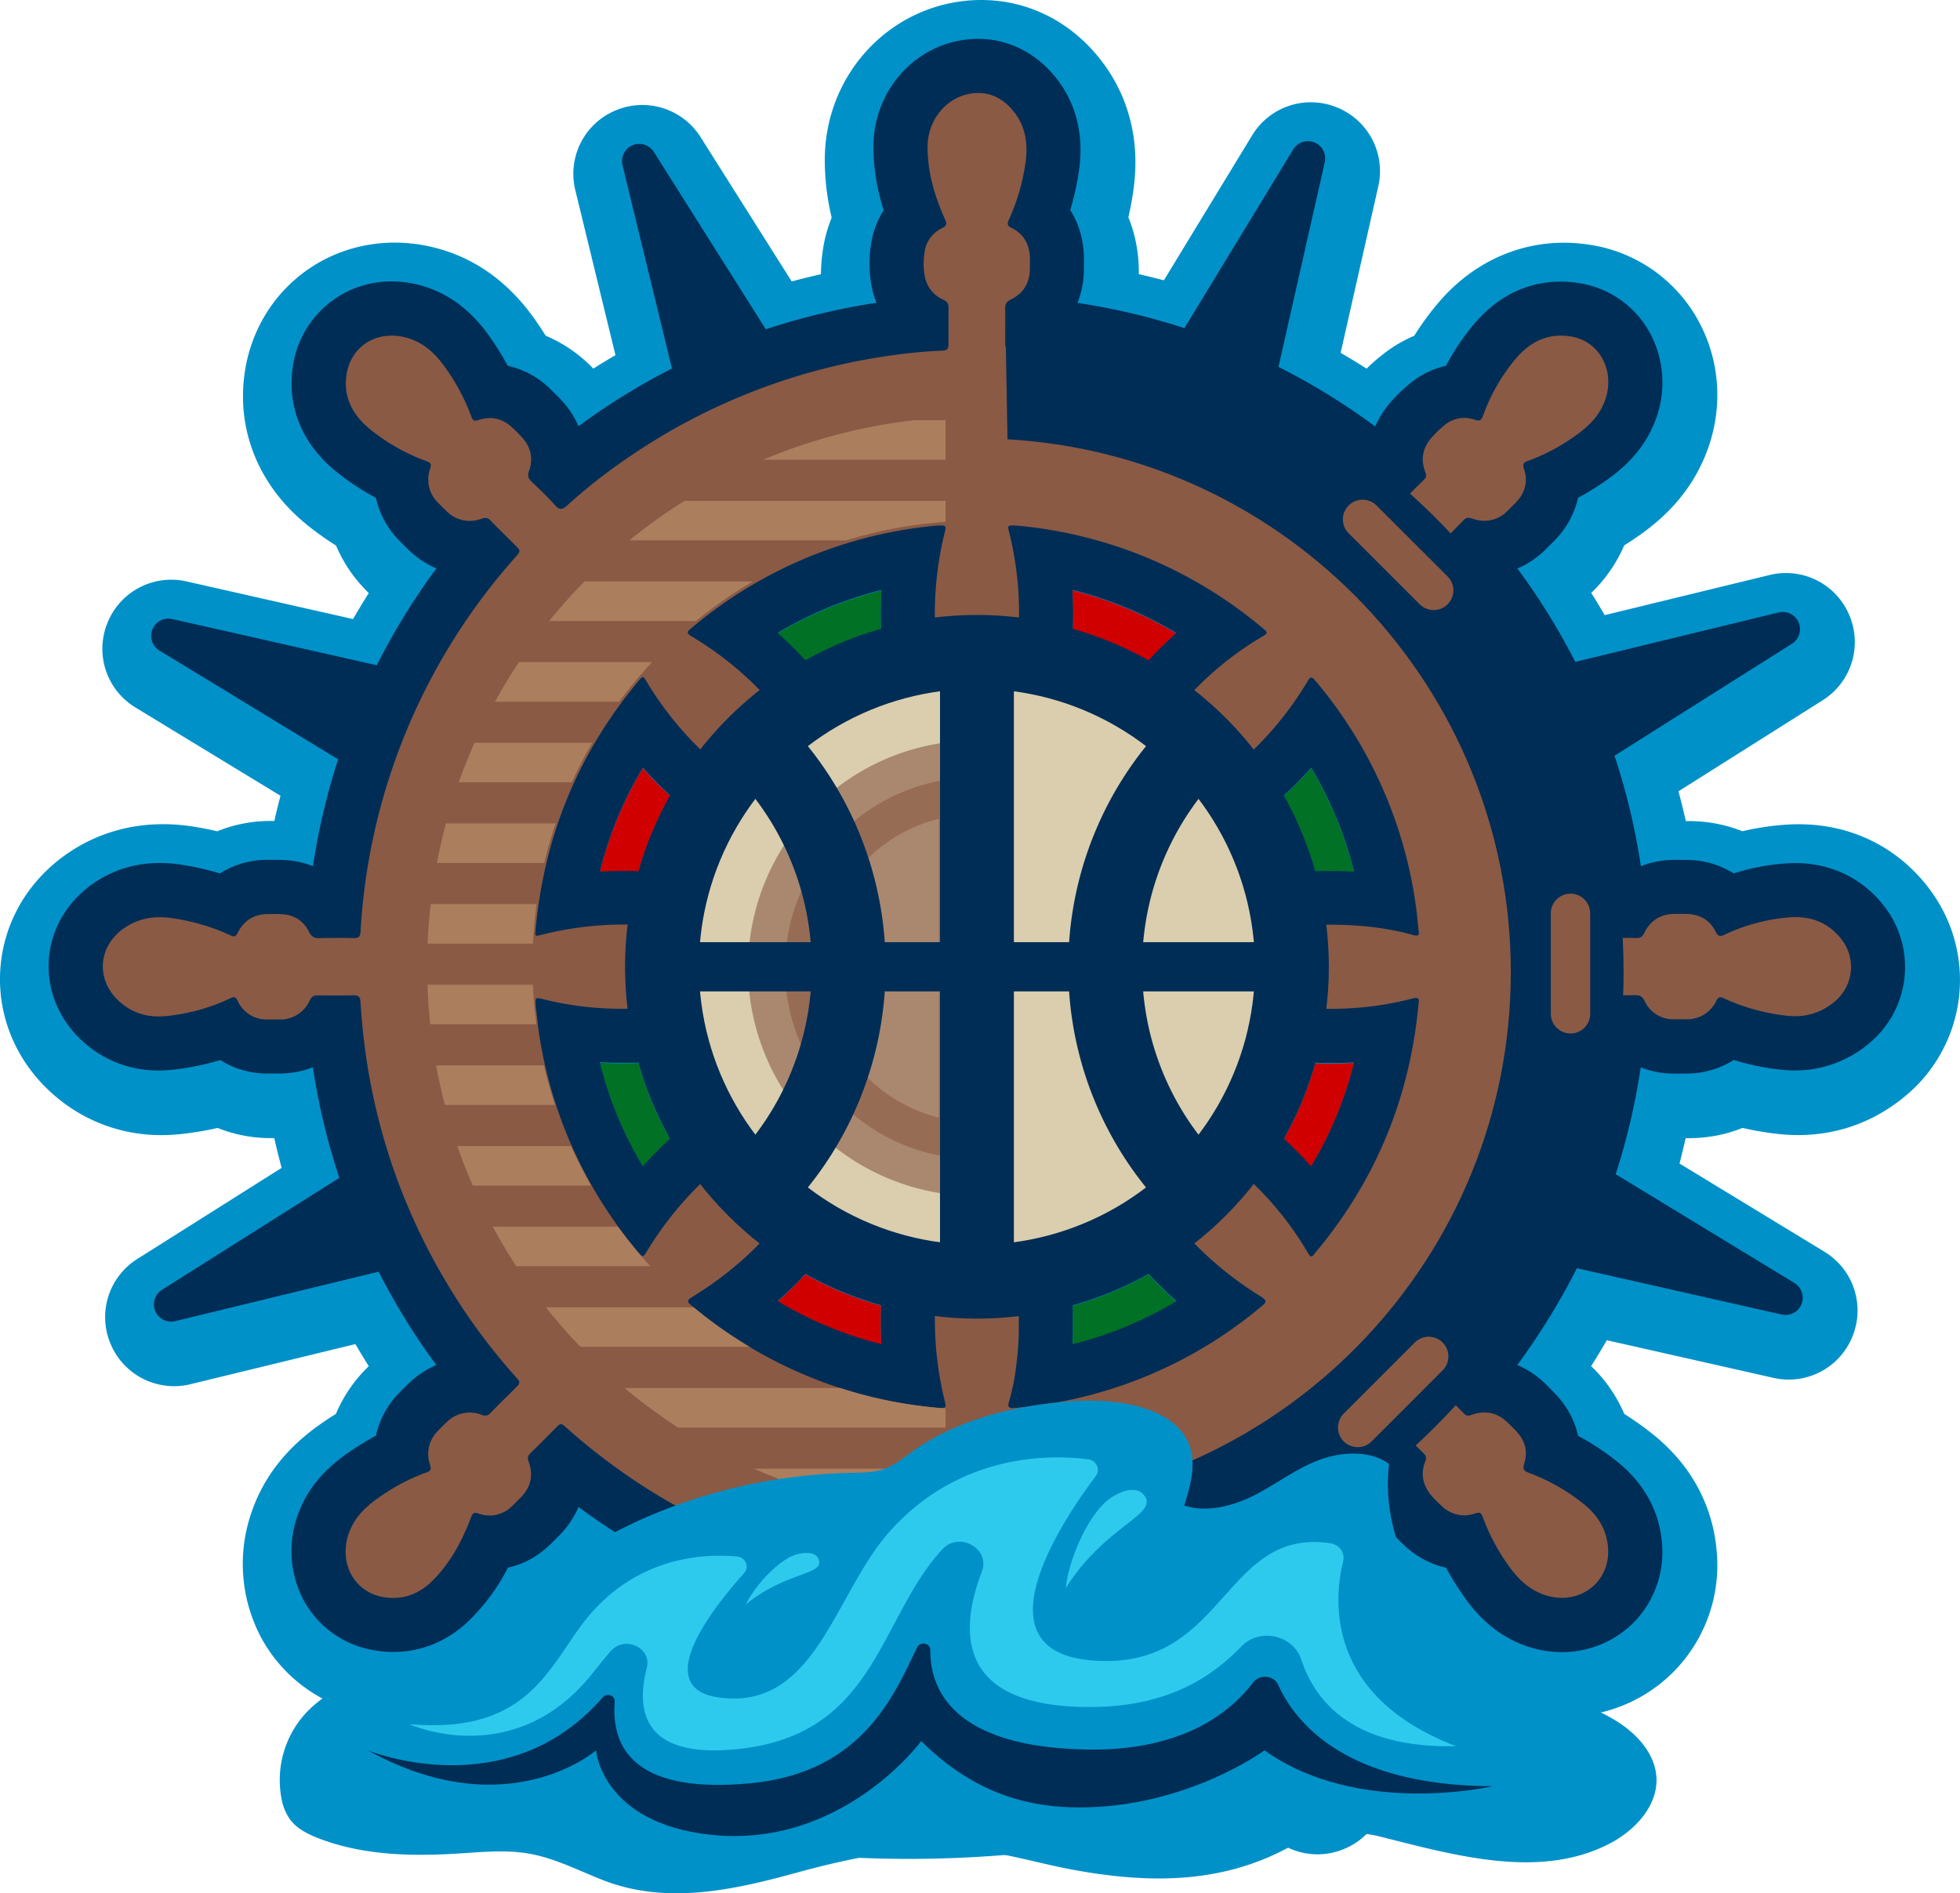 <svg xmlns="http://www.w3.org/2000/svg" id="Layer_1" width="520.3" height="502.69" data-name="Layer 1"><defs id="defs640"><clipPath id="clippath"><path id="path637" fill="none" stroke-width="0" d="M290.73 423.09c-61.19-4.29-109.67-55.44-109.67-117.7s48.48-113.41 109.67-117.7v-27.7c-76.72 4.32-137.61 67.89-137.61 145.69s60.89 141.38 137.61 145.69v-28.29z"/></clipPath><style id="style635">.cls-3,.cls-4{fill:none}.cls-10,.cls-11,.cls-12,.cls-7,.cls-8{stroke-width:0}.cls-15,.cls-4{stroke:#002d55}.cls-4{stroke-width:19.61px;stroke-miterlimit:10}.cls-15{stroke-width:9.15px}.cls-15,.cls-3{stroke-linecap:round;stroke-linejoin:round}.cls-10,.cls-15{fill:#002d55}.cls-3{stroke:#8a5a45;stroke-width:10.46px}.cls-7{fill:#2dcaee}.cls-8{fill:#ab7e5e}.cls-11{fill:#0091c9}.cls-12{fill:#007125}</style></defs><g id="g773" transform="translate(-39.72 -49.14)"><path id="path644" fill="#0091c9" stroke-width="0" d="M551.66 284.84c-8.96-11.65-22.36-17.7-37.54-16.76-3.93.25-7.92.84-11.89 1.76a37.7 37.7 0 0 0-12-2.63 57 57 0 0 0-3-.08c-.59-2.64-1.24-5.28-1.95-7.89l38.27-24.16a18.24 18.24 0 0 0 7.08-22.62 18.22 18.22 0 0 0-21.18-10.64l-43.74 10.64a193 193 0 0 0-3.58-5.88l1.03-1.05a38.2 38.2 0 0 0 7.71-11.58c.71-.45 1.43-.91 2.14-1.38 5.92-3.93 14.35-10.49 19.2-22 5.01-11.88 4.45-25.03-1.55-36.1a39.55 39.55 0 0 0-27.89-20.17 45 45 0 0 0-7.89-.71c-12.77 0-24.61 5.66-33.34 15.95a75 75 0 0 0-6.4 8.75 37 37 0 0 0-8.15 4.8 50 50 0 0 0-4.49 3.92 195 195 0 0 0-6.9-4.18l9.99-44.18a18.22 18.22 0 0 0-10.97-20.99 18.22 18.22 0 0 0-22.52 7.44l-23.42 38.47c-2.21-.58-4.43-1.13-6.64-1.63 0-.63-.01-1.22-.03-1.82a38.3 38.3 0 0 0-2.75-13.29c.55-2.39 1-4.82 1.34-7.25 2.44-17.4-4.1-29.27-10.01-36.16-7.9-9.21-18.69-14.28-30.39-14.28-1.4 0-2.82.07-4.21.22-21.25 2.22-37.29 20.35-37.32 42.16 0 5.14.59 10.19 1.82 15.41a37.6 37.6 0 0 0-2.39 9.02c-.28 2-.43 4.01-.46 6-2.6.59-5.19 1.23-7.75 1.92l-24.18-38.3a18.26 18.26 0 0 0-22.62-7.09 18.23 18.23 0 0 0-10.64 21.18l10.65 43.78a195 195 0 0 0-5.86 3.56l-.42-.41-.35-.34a38 38 0 0 0-11.89-7.98 97 97 0 0 0-2.94-4.42c-7.42-10.49-17-17.02-28.48-19.4a43 43 0 0 0-8.66-.89c-20.43 0-37.21 14.76-39.9 35.1-2 15.12 4.02 29.61 16.52 39.75a79 79 0 0 0 7.81 5.58 37.9 37.9 0 0 0 7.39 11.29l1.29 1.34a200 200 0 0 0-4.17 6.89l-44.21-10a18.27 18.27 0 0 0-20.98 10.99A18.23 18.23 0 0 0 75.7 237l38.48 23.42c-.58 2.22-1.13 4.46-1.63 6.69h-1.25c-4.86.04-9.53.96-13.9 2.74a94 94 0 0 0-6.07-1.19c-12.07-1.98-23.5.32-33.05 6.65-10.87 7.2-17.61 18.53-18.47 31.1-.86 12.54 4.23 24.66 13.98 33.25a43 43 0 0 0 28.84 10.86c1.54 0 3.1-.08 4.64-.23 3.43-.34 6.86-.9 10.21-1.67a37.8 37.8 0 0 0 14.19 2.7h.86c.59 2.64 1.25 5.28 1.95 7.9l-38.3 24.18a18.23 18.23 0 0 0-7.08 22.62 18.27 18.27 0 0 0 16.85 11.16c1.46 0 2.91-.17 4.33-.52l43.78-10.65c1.14 1.95 2.33 3.91 3.55 5.84l-1.16 1.2a37.6 37.6 0 0 0-7.55 11.48l-1.69 1.08c-6.62 4.32-15.95 11.58-20.57 24.63a41.67 41.67 0 0 0 2.71 34.25 39.8 39.8 0 0 0 26.45 19.45c3.03.65 6.11.98 9.14.98 11.14 0 21.38-4.21 29.63-12.18a64.6 64.6 0 0 0 10.12-12.58 37.6 37.6 0 0 0 10.96-7.18 61 61 0 0 0 1.57-1.53c2.27 1.44 4.57 2.83 6.9 4.18l-10 44.23a18.22 18.22 0 0 0 10.97 20.99c2.2.89 4.51 1.34 6.88 1.34 6.34 0 12.34-3.37 15.64-8.79l23.42-38.48c2.19.57 4.4 1.11 6.61 1.61 0 .6.02 1.22.05 1.85a38.9 38.9 0 0 0 2.82 13.22 91 91 0 0 0-1.46 7.98c-1.23 8.98-.03 4.39 3.57 12.14 6.86 14.77 20.26-2.21 35.84-1.62.52.02 1.03.03 1.55.03 14.45 0 27.18 18.72 34.94 5.77 5.26-8.78 7.17-5.75 5.67-16.8-.34-2.5-.8-5.01-1.37-7.48a37 37 0 0 0 1.44-4.37 45 45 0 0 0 1.44-10.72c2.57-.58 5.15-1.22 7.72-1.91l24.17 38.3a18.22 18.22 0 0 0 22.62 7.09 18.23 18.23 0 0 0 10.64-21.18l-10.64-43.75a176 176 0 0 0 5.86-3.57c.62.61 1.16 1.12 1.6 1.52a38 38 0 0 0 11.09 7.19 97 97 0 0 0 3.07 4.59c5.86 8.24 12.88 13.87 21.46 17.21a42.6 42.6 0 0 0 15.46 2.93c11.4 0 22.3-4.77 29.9-13.09a40.23 40.23 0 0 0 10.32-31.17c-1.11-12.2-7.01-22.87-17.06-30.86a82 82 0 0 0-7.44-5.28 38.2 38.2 0 0 0-8.8-12.69c1.43-2.26 2.82-4.56 4.16-6.88l44.21 9.99a18.22 18.22 0 0 0 21-10.99 18.23 18.23 0 0 0-7.45-22.5l-38.46-23.41a194 194 0 0 0 1.63-6.74h.86c4.99 0 9.77-.91 14.24-2.72 3.15.73 6.37 1.27 9.57 1.62 12.33 1.33 23.85-2.06 33.29-9.79a39.99 39.99 0 0 0 6.49-55.6z" class="cls-11"/><g id="g757"><g id="g674"><g id="g658"><g id="g650"><path id="polygon646" fill="#002d55" stroke="#002d55" stroke-linecap="round" stroke-linejoin="round" stroke-width="9.15" d="m271.57 190.38-62.15-98.46 27.44 112.84z" class="cls-15"/><path id="polygon648" fill="#002d55" stroke="#002d55" stroke-linecap="round" stroke-linejoin="round" stroke-width="9.15" d="m326.55 421.27 62.15 98.46-27.45-112.84z" class="cls-15"/></g><g id="g656"><path id="polygon652" fill="#002d55" stroke="#002d55" stroke-linecap="round" stroke-linejoin="round" stroke-width="9.15" d="m183.62 333.31-98.47 62.16 112.84-27.45z" class="cls-15"/><path id="polygon654" fill="#002d55" stroke="#002d55" stroke-linecap="round" stroke-linejoin="round" stroke-width="9.15" d="m414.5 278.34 98.47-62.15-112.85 27.44z" class="cls-15"/></g></g><g id="g672"><g id="g664"><path id="polygon660" fill="#002d55" stroke="#002d55" stroke-linecap="round" stroke-linejoin="round" stroke-width="9.15" d="M197.99 243.63 84.42 217.96l99.2 60.38z" class="cls-15"/><path id="polygon662" fill="#002d55" stroke="#002d55" stroke-linecap="round" stroke-linejoin="round" stroke-width="9.15" d="M400.13 368.02 513.7 393.7l-99.2-60.39z" class="cls-15"/></g><g id="g670"><path id="polygon666" fill="#002d55" stroke="#002d55" stroke-linecap="round" stroke-linejoin="round" stroke-width="9.15" d="m236.86 406.89-25.67 113.58 60.38-99.2z" class="cls-15"/><path id="polygon668" fill="#002d55" stroke="#002d55" stroke-linecap="round" stroke-linejoin="round" stroke-width="9.15" d="m361.25 204.76 25.68-113.57-60.39 99.19z" class="cls-15"/></g></g></g><g id="fAhqwU"><g id="g680"><path id="path676" fill="#8a5a45" stroke-width="0" d="M309.37 525.75c-6.19 0-8.22-5.82-10.58-12.57l-.38-1.09-.32.87c-2.23 6.09-4.15 11.35-10.09 11.36-3.1 0-5.8-1.81-7.2-4.83a23.94 23.94 0 0 1-1.81-13.55c.21-1.49.57-2.72 1.03-3.73a17.3 17.3 0 0 1-2.21-8.05 39 39 0 0 1 0-3.42c.26-5.4 2.54-9.8 6.51-12.67v-1.81A170.85 170.85 0 0 1 189 436.74l-1.3 1.29c.82 5.17-.89 10.17-4.92 14.08l-.79.79c-.47.47-.93.94-1.42 1.4a15.57 15.57 0 0 1-10.76 4.42c-2.87 6.42-6.28 11.44-10.56 15.58-4.27 4.12-9.49 6.3-15.1 6.3a23 23 0 0 1-4.77-.51 18.64 18.64 0 0 1-12.56-9.21 20.76 20.76 0 0 1-1.24-17.05c2.46-6.95 7.59-11.02 12.28-14.08a64.6 64.6 0 0 1 8.37-4.68c0-4.03 1.55-7.8 4.57-10.96a55 55 0 0 1 2.86-2.82 15.85 15.85 0 0 1 13.2-4.07l1.31-1.31a167.7 167.7 0 0 1-16.87-23.92 170.05 170.05 0 0 1-22.65-71.34h-1.84c-3.04 4.14-7.55 6.37-13 6.37h-2.91c-4.53 0-8.4-1.55-11.31-4.45a59.6 59.6 0 0 1-15.18 3.53c-.86.09-1.72.13-2.56.13a22.38 22.38 0 0 1-15.01-5.63c-4.82-4.25-7.35-10.13-6.94-16.12.42-6.02 3.75-11.52 9.15-15.1a23.37 23.37 0 0 1 13.14-3.87c1.59 0 3.27.14 4.97.42 4.52.74 8.62 1.8 12.42 3.21a15.42 15.42 0 0 1 11.1-4.47l2.02-.02c.66 0 1.33 0 1.99.04 5.03.23 9.31 2.5 12.09 6.33l1.87-.01a170.9 170.9 0 0 1 19.56-65.8 170 170 0 0 1 19.96-29.43l-1.33-1.33a15.91 15.91 0 0 1-13.61-4.44 64 64 0 0 1-2.48-2.48 15.7 15.7 0 0 1-4.52-10.92 58.6 58.6 0 0 1-12.72-7.84c-8.74-7.09-9.7-15.2-8.96-20.76 1.32-9.97 9.2-16.93 19.17-16.93 1.46 0 2.94.15 4.41.46 6.2 1.28 11.32 4.88 15.64 10.99a65 65 0 0 1 6.09 10.44c4.12.02 7.98 1.68 11.17 4.81l.38.37c.7.68 1.39 1.36 2.05 2.08 3.57 3.83 5.06 8.59 4.28 13.42l1.3 1.27a170.9 170.9 0 0 1 95.33-39.51v-1.77a15.6 15.6 0 0 1-6.24-10.25 25.8 25.8 0 0 1-.09-7.95c.5-3.63 2.01-6.74 4.37-9.11-2.45-6.45-3.6-12.31-3.6-18.17.01-11.08 8-20.27 18.57-21.38.68-.07 1.37-.11 2.04-.11 5.58 0 10.6 2.41 14.52 6.98 4.52 5.26 6.26 11.87 5.17 19.63a62.7 62.7 0 0 1-3.29 13.08 16 16 0 0 1 4.51 10.98c.04 1.29.02 2.54 0 3.49-.11 5.41-2.4 9.87-6.52 12.82v1.77a170.3 170.3 0 0 1 95.36 39.53l1.29-1.3c-.77-4.78.71-9.52 4.27-13.41a33.5 33.5 0 0 1 4.27-4 15.3 15.3 0 0 1 9.37-3.3 56.3 56.3 0 0 1 8.34-13.27c4.75-5.6 10.77-8.57 17.39-8.57 1.37 0 2.77.13 4.17.38a18.75 18.75 0 0 1 13.22 9.55 20.76 20.76 0 0 1 .67 18.01c-2.62 6.2-7.29 9.91-11.51 12.71a62 62 0 0 1-8.63 4.86c0 3.99-1.6 7.79-4.71 11.02-.64.66-1.29 1.31-1.95 1.96l-.28.27a15.78 15.78 0 0 1-13.74 4.59l-1.31 1.32a170 170 0 0 1 38.55 86.68c.35 2.6.72 5.51.99 8.57h1.84c3.04-4.14 7.54-6.38 12.98-6.38h2.04c.62 0 1.25 0 1.87.04 4.09.22 7.66 1.79 10.32 4.44a54.8 54.8 0 0 1 16.03-3.58c.58-.04 1.15-.05 1.71-.05 7.36 0 13.56 3.01 17.94 8.7a19.17 19.17 0 0 1-3.15 26.65 23.02 23.02 0 0 1-14.94 5.34c-.94 0-1.91-.05-2.88-.16a61 61 0 0 1-14.71-3.48c-2.94 2.92-6.82 4.47-11.33 4.47h-3.24a15.5 15.5 0 0 1-12.64-6.36l-1.9.01c-2.96 33.86-15.28 64.74-36.67 91.85-.92 1.17-1.87 2.31-2.82 3.42l1.29 1.3c.85-.13 1.7-.2 2.53-.2 4.36 0 8.39 1.8 11.67 5.2l.74.74c.44.44.89.88 1.31 1.33a15.84 15.84 0 0 1 4.46 10.8 59.7 59.7 0 0 1 12.52 7.69c5.55 4.41 8.66 9.92 9.24 16.38a19.57 19.57 0 0 1-4.93 15.17 19.55 19.55 0 0 1-14.45 6.27c-2.65 0-5.3-.51-7.88-1.51-4.65-1.81-8.57-5.02-11.99-9.83a64 64 0 0 1-6.18-10.57 15.82 15.82 0 0 1-10.81-4.43 42 42 0 0 1-2.93-2.95c-3.51-3.94-4.93-8.56-4.16-13.29l-1.28-1.27a169.6 169.6 0 0 1-32.98 21.82 168.6 168.6 0 0 1-62.4 17.65v.33c.01.41.02.89 0 1.44 2.84 1.71 4.94 4.72 5.9 8.5a24.15 24.15 0 0 1 0 12.06 15.3 15.3 0 0 1-1.42 3.55c.38.92.68 2.01.86 3.31.85 6.31-.09 11.65-2.89 16.32a8 8 0 0 1-6.83 4.02zm-75.29-130.67a111 111 0 0 0 21.35 12.18c8.46 3.65 17.34 6.2 26.48 7.61a98.7 98.7 0 0 1 .82-35.07c-.5-.8-.94-1.66-1.3-2.6a71.9 71.9 0 0 1-20.35-8.44c-.9.38-1.82.69-2.75.92a98.9 98.9 0 0 1-24.24 25.39zm83.27 4.83c.1 4.01-.16 8.34-.75 12.88-.09.67-.18 1.37-.29 2.08l1-.16a109.5 109.5 0 0 0 46.77-19.64 99.9 99.9 0 0 1-24.24-25.36q-1.41-.36-2.76-.93a72.4 72.4 0 0 1-20.36 8.44c-.36.9-.78 1.74-1.26 2.55a89.3 89.3 0 0 1 1.89 20.15zm45.6-53.33a98.1 98.1 0 0 1 25.38 24.23 108.1 108.1 0 0 0 19.81-47.83 94 94 0 0 1-15.09 1.22c-6.54 0-13.25-.68-19.96-2.03-.83.51-1.71.95-2.63 1.32a71.1 71.1 0 0 1-8.44 20.33q.555 1.32.93 2.76m-172.94-23.57a110.1 110.1 0 0 0 19.82 47.8 99.2 99.2 0 0 1 25.38-24.23c.23-.95.54-1.87.92-2.77a71.8 71.8 0 0 1-8.46-20.39c-.89-.36-1.73-.77-2.54-1.23a99 99 0 0 1-16.19 1.88 95 95 0 0 1-18.92-1.07zm15.23-35.58c6.56 0 13.23.69 19.85 2.04q1.245-.75 2.58-1.29a72.9 72.9 0 0 1 8.45-20.37c-.39-.9-.69-1.82-.92-2.75a100 100 0 0 1-25.38-24.24 108.05 108.05 0 0 0-19.8 47.83 96 96 0 0 1 15.21-1.22zm165.24.74c.89.36 1.74.78 2.55 1.27a90 90 0 0 1 19.03-2h.59c5.55 0 10.68.37 15.49 1.13a110.4 110.4 0 0 0-19.81-47.77 98.7 98.7 0 0 1-25.38 24.25c-.25.94-.56 1.86-.94 2.75a72.6 72.6 0 0 1 8.46 20.35zm-112.16-46.23c.94.24 1.86.55 2.76.94a72.6 72.6 0 0 1 20.36-8.45c.36-.9.79-1.77 1.29-2.6a97.6 97.6 0 0 1-.82-35.06 110.6 110.6 0 0 0-37.49 13.1c-3.51 2-6.98 4.24-10.35 6.71a98.6 98.6 0 0 1 24.25 25.37zm58.4-7.51a71.4 71.4 0 0 1 20.34 8.44q1.365-.585 2.79-.93a99 99 0 0 1 24.25-25.37 111.8 111.8 0 0 0-21.83-12.38 109.5 109.5 0 0 0-26.03-7.43 99.5 99.5 0 0 1-.8 35.08c.49.83.92 1.69 1.28 2.59"/><path id="path678" fill="#002d55" stroke-width="0" d="M299.39 73.83c3.61 0 6.64 1.65 9.06 4.47 3.48 4.05 4.22 8.84 3.51 13.95a54.5 54.5 0 0 1-4.4 15.16c-.49 1.07-.58 1.61.7 2.25 3.18 1.57 4.74 4.31 4.85 7.85.03 1.04.02 2.09 0 3.14-.07 3.7-1.78 6.43-5.09 8.04-1.13.55-1.5 1.2-1.47 2.4.07 2.86.02 5.72.02 8.58 0 2.38.08 2.47 2.48 2.6 7.21.37 14.35 1.28 21.43 2.68a162.5 162.5 0 0 1 76.19 37.31c1.4 1.22 2.1 1.84 2.77 1.84s1.33-.65 2.65-1.97c1.83-1.83 3.64-3.68 5.5-5.48.66-.64.9-1.18.51-2.15-1.41-3.53-.62-6.7 1.9-9.45a27 27 0 0 1 3.36-3.16 8.11 8.11 0 0 1 7.8-1.32c.4.14.72.21.99.21.61 0 .93-.38 1.26-1.27a49.6 49.6 0 0 1 8.76-15.23c3.23-3.8 7.19-6.03 11.9-6.03.93 0 1.9.09 2.89.27 7.86 1.42 11.83 9.88 8.53 17.69-1.8 4.27-5.16 7.06-8.86 9.51a51 51 0 0 1-11.28 5.78c-1.2.42-1.49.91-1.07 2.16 1.15 3.4.26 6.39-2.2 8.94q-1.035 1.065-2.1 2.1a8.6 8.6 0 0 1-6.17 2.72c-1.09 0-2.22-.21-3.39-.62a2.7 2.7 0 0 0-.9-.18c-.46 0-.84.19-1.27.63-2.34 2.41-4.7 4.8-7.13 7.11-.86.83-.72 1.32 0 2.13a164 164 0 0 1 20.26 28.04 161.9 161.9 0 0 1 20.02 58.85c.6 4.42 1.11 8.84 1.26 13.29.04 1.13.5 1.52 1.57 1.52h.05a380 380 0 0 1 9.91 0h.04c.91 0 1.45-.32 1.88-1.19 1.67-3.44 4.42-5.21 8.24-5.21h2.04c.49 0 .98 0 1.47.03 3.29.18 5.82 1.7 7.27 4.65.41.83.76 1.17 1.27 1.17.32 0 .7-.13 1.19-.36a49.2 49.2 0 0 1 17.46-4.6c.43-.03.85-.04 1.27-.04 4.87 0 9.11 1.83 12.24 5.89a11.91 11.91 0 0 1-2.01 16.7 15.95 15.95 0 0 1-10.39 3.72q-1.035 0-2.1-.12a54.1 54.1 0 0 1-16.78-4.65 2.2 2.2 0 0 0-.87-.25c-.42 0-.73.26-1.05.89a8.56 8.56 0 0 1-8.11 4.95h-3.15a8.3 8.3 0 0 1-7.81-4.88c-.57-1.15-1.25-1.53-2.42-1.53h-.13c-1.55.04-3.09.05-4.64.05s-3.18-.02-4.77-.04h-.07c-1.16 0-1.53.49-1.6 1.64-2.04 34.73-13.99 65.7-35.52 92.98-1.97 2.5-4.09 4.9-6.2 7.29-.59.67-.68 1.1 0 1.77 2.48 2.42 4.93 4.88 7.36 7.35.38.39.74.6 1.18.6.21 0 .44-.05.7-.14 1.25-.46 2.46-.69 3.61-.69 2.39 0 4.55.99 6.49 3 .65.67 1.34 1.31 1.97 1.99 2.28 2.45 3.14 5.34 2.1 8.53-.53 1.63.02 2.06 1.37 2.56a51.6 51.6 0 0 1 14.29 8.12c3.68 2.93 6.13 6.64 6.56 11.41.72 7.87-5.06 13.6-12.22 13.6-1.7 0-3.48-.32-5.27-1.02-3.75-1.46-6.46-4.1-8.73-7.29a53.3 53.3 0 0 1-7.04-13.21c-.27-.75-.55-1.08-1.08-1.08-.23 0-.49.06-.83.17a9.6 9.6 0 0 1-3.04.53 8.63 8.63 0 0 1-5.97-2.52 35 35 0 0 1-2.45-2.45c-2.43-2.73-3.23-5.84-1.89-9.32.35-.91.31-1.48-.4-2.17-2.41-2.33-4.79-4.7-7.12-7.12-.4-.41-.73-.61-1.07-.61s-.68.2-1.1.58a162 162 0 0 1-35.45 24.26 160.5 160.5 0 0 1-52.76 16.17c-3.98.5-7.98.84-11.98 1.16-1.31.1-1.69.65-1.63 1.87.08 1.59.02 3.19.02 4.79 0 .61.04 1.21 0 1.82-.2 2.53-.17 4.75 2.88 5.91 1.74.66 2.77 2.53 3.24 4.39.71 2.81.74 5.69 0 8.49a8.02 8.02 0 0 1-4.59 5.33c-1 .47-1.08.95-.64 1.91.59 1.29 1.14 1.7 1.63 1.7.86 0 1.56-1.27 2.09-1.27.32 0 .59.47.79 1.97.55 4.06.25 8.02-1.93 11.66-.21.36-.44.52-.67.52-2.53 0-6.04-19.79-10.68-19.96h-.07c-4.93 0-8.36 18.54-10.62 18.54-.24 0-.47-.21-.68-.67a16.8 16.8 0 0 1-1.21-9.53c.22-1.62.51-2.11.85-2.11.51 0 1.16 1.05 1.98 1.05.52 0 1.11-.43 1.76-1.82.49-1.05.29-1.51-.73-2.01-3.32-1.67-4.84-4.5-4.98-8.14-.04-.93-.04-1.87 0-2.81.18-3.71 1.76-6.56 5.21-8.15 1.01-.47 1.37-1.08 1.35-2.15-.05-3.08-.08-6.16 0-9.24.04-1.37-.35-1.97-1.8-2.07-6.15-.4-12.27-1.04-18.35-2.09a163 163 0 0 1-81.8-39.62c-.36-.31-.66-.47-.95-.47-.32 0-.63.18-.98.55-2.34 2.4-4.72 4.77-7.12 7.12-.68.66-.84 1.27-.5 2.19 1.38 3.74.57 7.02-2.29 9.79-.71.69-1.39 1.42-2.11 2.09a8.44 8.44 0 0 1-8.86 1.97 2.9 2.9 0 0 0-.88-.18c-.55 0-.82.35-1.12 1.14-2.41 6.39-5.59 12.35-10.55 17.15-2.91 2.81-6.33 4.29-10.11 4.29-1.06 0-2.16-.12-3.27-.36-7.41-1.58-11.2-9.26-8.52-16.84 1.7-4.81 5.37-7.81 9.43-10.46a50.7 50.7 0 0 1 11.16-5.66c1.16-.4 1.32-.87.96-2.04a8.59 8.59 0 0 1 2.09-9c.8-.84 1.61-1.66 2.46-2.44a8.64 8.64 0 0 1 9.2-1.8c.34.12.64.19.91.19.52 0 .94-.23 1.4-.71 2.1-2.18 4.27-4.29 6.41-6.43 1.62-1.62 1.63-1.63.09-3.36a159.6 159.6 0 0 1-18.97-26.14 162 162 0 0 1-20.88-60.95c-.54-4.09-.93-8.2-1.18-12.31-.08-1.27-.54-1.69-1.72-1.69h-.09a413 413 0 0 1-9.57.01h-.05c-.97 0-1.54.34-1.99 1.27a8.56 8.56 0 0 1-8.22 5.13h-2.94a8.41 8.41 0 0 1-8.05-5c-.31-.63-.59-.91-.99-.91-.23 0-.51.09-.86.26a51.7 51.7 0 0 1-17.26 4.76c-.62.06-1.24.09-1.85.09-3.8 0-7.29-1.22-10.26-3.84-6.6-5.82-5.93-14.96 1.43-19.83a16.2 16.2 0 0 1 9.18-2.67c1.25 0 2.52.12 3.81.33a55.5 55.5 0 0 1 14.97 4.49c.35.16.62.25.85.25.42 0 .69-.29 1.01-.92 1.62-3.21 4.25-4.96 7.92-4.99l1.96-.02a31 31 0 0 1 1.67.03c3.36.15 5.92 1.71 7.4 4.71.62 1.26 1.38 1.67 2.65 1.67h.17a163 163 0 0 1 9.07-.01h.09c1.2 0 1.62-.47 1.69-1.71a163.34 163.34 0 0 1 40.96-99.26c1.62-1.82 1.63-1.8-.04-3.48-2.14-2.14-4.31-4.25-6.41-6.43-.46-.47-.87-.68-1.36-.68-.28 0-.59.07-.95.19q-1.71.6-3.3.6a8.76 8.76 0 0 1-6.14-2.65 58 58 0 0 1-2.22-2.22 8.56 8.56 0 0 1-2.06-9.01c.4-1.23.09-1.6-1-2a51.8 51.8 0 0 1-14.88-8.4c-4.5-3.65-7.15-8.3-6.37-14.24.86-6.52 5.87-10.68 12.04-10.68.96 0 1.95.1 2.95.31 4.96 1.03 8.41 4.12 11.22 8.1a53.7 53.7 0 0 1 6.96 13.07c.27.76.54 1.1 1.08 1.1.22 0 .48-.06.8-.16a9.7 9.7 0 0 1 3.05-.53c2.28 0 4.35.94 6.19 2.75.75.73 1.5 1.46 2.21 2.22 2.48 2.65 3.21 5.75 1.97 9.15-.44 1.22-.17 1.91.68 2.73 2.14 2.06 4.31 4.1 6.28 6.32.58.65 1.07.93 1.55.93.53 0 1.04-.34 1.66-.91 5.66-5.17 11.74-9.8 18.12-14.03a163.1 163.1 0 0 1 68.75-25.91c3.98-.55 7.97-.93 11.99-1.11 2.21-.1 2.35-.24 2.35-2.39 0-2.97-.03-5.94.02-8.91.02-1.12-.3-1.77-1.41-2.27a8.37 8.37 0 0 1-4.96-6.56 18.5 18.5 0 0 1-.05-5.75 8.3 8.3 0 0 1 4.75-6.71c1.23-.59 1.23-1.16.73-2.28-2.73-6.13-4.65-12.5-4.64-19.27 0-7.35 5.28-13.52 12.13-14.24.44-.05.87-.07 1.29-.07m37.48 177.15c.35 0 .7-.14 1.1-.42a10.4 10.4 0 0 1 4.73-1.83c1.19-.14 1.8-.74 2.41-1.68 7.81-11.98 17.68-21.85 30.07-29.11 1.06-.62 1.05-.92.14-1.69a118 118 0 0 0-30.21-18.67 117.5 117.5 0 0 0-35.75-8.91l-.84-.02c-1.24 0-1.28.27-.96 1.53 3.52 13.96 3.5 27.97.47 42-.18.82-.11 1.48.42 2.15a11.7 11.7 0 0 1 2.24 4.92c.22 1.07.79 1.4 1.76 1.6a64.2 64.2 0 0 1 23.3 9.72c.41.27.76.41 1.11.41m-75.54-.04c.35 0 .71-.13 1.11-.4a65.4 65.4 0 0 1 23.31-9.7c1.1-.22 1.59-.76 1.8-1.79a11.1 11.1 0 0 1 2.12-4.61c.61-.78.67-1.52.47-2.44a90 90 0 0 1 .4-41.51c.38-1.56.38-1.83-.99-1.83l-.7.01c-.19.01-.58.03-.96.07a117.9 117.9 0 0 0-47 14.87 118.4 118.4 0 0 0-17.69 12.37c-.79.66-1.45 1.18-.04 2.02 12.49 7.4 22.47 17.38 30.27 29.58.38.6.81.97 1.55 1.05 1.89.2 3.64.88 5.22 1.91a2 2 0 0 0 1.12.4m-79.03 46.66c.27 0 .62-.11.96-.2a89.2 89.2 0 0 1 41.98-.55c.34.07.65.12.95.12.52 0 1-.14 1.5-.54 1.4-1.1 3.01-1.83 4.76-2.19 1.02-.21 1.47-.79 1.67-1.76a65.3 65.3 0 0 1 9.71-23.3c.54-.8.51-1.46 0-2.26a11.2 11.2 0 0 1-1.78-4.58c-.18-1.27-.86-1.98-1.9-2.67-11.71-7.69-21.4-17.36-28.64-29.41-.53-.89-.8-1.33-1.11-1.33s-.64.4-1.3 1.2c-16.01 19.28-25.07 41.42-27.22 66.54-.13.72.08.92.44.92m189.76-.62c.29 0 .59-.04.92-.12a81.7 81.7 0 0 1 19.13-2.2h.56c7.47 0 14.89.71 22.13 2.73.35.1.66.16.92.16.52 0 .79-.27.63-1.06-.26-2.42-.43-4.61-.75-6.79a117.3 117.3 0 0 0-26.76-59.9c-.43-.51-.73-.76-1.01-.76-.3 0-.57.3-.93.9-7.34 12.38-17.24 22.3-29.32 30.08-.68.44-1.15.9-1.28 1.78a13.05 13.05 0 0 1-2.04 5.36c-.47.7-.41 1.26.05 1.95a65.1 65.1 0 0 1 9.77 23.45c.19.98.65 1.51 1.68 1.71 1.68.34 3.27 1.03 4.62 2.1.55.44 1.08.62 1.67.62m21.02 20.03c-6.57 0-13.15-.73-19.74-2.14a5.6 5.6 0 0 0-1.12-.13c-.73 0-1.4.21-2.09.76a9.76 9.76 0 0 1-4.19 1.87c-1.15.22-1.66.81-1.88 1.93a63.9 63.9 0 0 1-9.57 23.01c-.55.83-.72 1.5-.11 2.38a12.5 12.5 0 0 1 1.96 5.21c.13.79.49 1.26 1.14 1.67 12.23 7.85 22.26 17.86 29.61 30.46.28.47.51.69.75.69s.49-.22.78-.61c.74-.96 1.55-1.86 2.3-2.81 14.87-18.69 23.27-39.96 25.42-63.92.18-.83 0-1.27-.7-1.27-.22 0-.48.04-.8.12a86.6 86.6 0 0 1-21.76 2.77m-182.73 65.65c.35 0 .66-.51 1.3-1.57a90.9 90.9 0 0 1 28.48-29.11c1.05-.68 1.7-1.42 1.89-2.68.24-1.59.83-3.1 1.7-4.44.59-.91.61-1.62 0-2.54a64.3 64.3 0 0 1-9.58-23c-.21-1.03-.67-1.65-1.74-1.91a12.5 12.5 0 0 1-5.03-2.38 1.57 1.57 0 0 0-1.05-.38c-.2 0-.41.03-.64.08a88 88 0 0 1-16.99 2.17 86.3 86.3 0 0 1-24.54-2.4 8.4 8.4 0 0 0-1.65-.33c-.66 0-.63.52-.54 2.1l.38 3.27c.13 1.09.23 2.19.39 3.27a117.05 117.05 0 0 0 26.24 58.56c.69.84 1.05 1.26 1.37 1.26M308.49 423l.34-.01a116.6 116.6 0 0 0 64.76-26.17c2.81-2.28 2.79-2.2-.27-4.14a92.1 92.1 0 0 1-28.21-28.03c-.52-.81-.99-1.53-2.08-1.66-1.89-.21-3.64-.9-5.19-1.98a1.64 1.64 0 0 0-.96-.36 2 2 0 0 0-1.1.42 64.9 64.9 0 0 1-23.62 9.79c-.92.18-1.28.61-1.46 1.48a11.4 11.4 0 0 1-2.14 4.78c-.65.82-.72 1.61-.48 2.6a82 82 0 0 1 2.08 20.23c.1 3.81-.16 7.87-.69 11.9a58 58 0 0 1-1.91 9.53c-.35 1.14-.1 1.63.94 1.63m-18.9-.04c1.27 0 1.3-.28.9-1.89a90.4 90.4 0 0 1-.56-40.7c.29-1.38.37-2.48-.59-3.66a10.04 10.04 0 0 1-1.88-4.36c-.19-.93-.69-1.36-1.64-1.55a64.5 64.5 0 0 1-23.46-9.75c-.39-.26-.74-.4-1.09-.4-.31 0-.63.11-.99.36a11.15 11.15 0 0 1-4.72 1.88c-1.21.18-1.92.76-2.57 1.77a91.04 91.04 0 0 1-28.64 28.27c-2.61 1.63-2.62 1.56-.27 3.5a118 118 0 0 0 28.48 17.41 115.7 115.7 0 0 0 36.49 9.1l.53.01m9.8-363.51c-.92 0-1.86.05-2.79.15-14.25 1.49-25 13.75-25.02 28.52 0 5.46.89 11.03 2.72 16.84a23.7 23.7 0 0 0-3.43 9.45 33.2 33.2 0 0 0 .12 10.16c.3 1.74.77 3.4 1.4 4.97a177.9 177.9 0 0 0-79.09 32.76 24.5 24.5 0 0 0-4.64-7.01c-.82-.88-1.6-1.64-2.3-2.32l-.35-.35a23.36 23.36 0 0 0-11.5-6.36 77 77 0 0 0-4.92-7.91c-5.34-7.56-12.09-12.23-20.05-13.88-1.95-.4-3.92-.61-5.87-.61a26.34 26.34 0 0 0-26.29 23.18c-1.38 10.43 2.73 20.12 11.56 27.29a65 65 0 0 0 10.57 6.98 23.4 23.4 0 0 0 5.98 11.13c.84.89 1.74 1.79 2.75 2.75a24.4 24.4 0 0 0 7.33 4.87 177.25 177.25 0 0 0-32.77 79.06 23.9 23.9 0 0 0-7.82-1.64c-.71-.03-1.45-.05-2.31-.05h-2.08c-4.63.04-8.87 1.3-12.46 3.61a78 78 0 0 0-9.84-2.25 38.5 38.5 0 0 0-6.14-.52c-6.28 0-12.04 1.7-17.11 5.06-7.28 4.82-11.79 12.33-12.36 20.6-.57 8.24 2.84 16.27 9.36 22.01a29.46 29.46 0 0 0 19.77 7.43c1.08 0 2.18-.06 3.28-.16a67.4 67.4 0 0 0 13.08-2.62 23.2 23.2 0 0 0 12.66 3.58h2.94c3.23 0 6.26-.57 9.01-1.67a177.4 177.4 0 0 0 22.25 63.07 174 174 0 0 0 10.52 15.99 24.1 24.1 0 0 0-6.75 4.35 62 62 0 0 0-3.24 3.19 23.3 23.3 0 0 0-6.05 11.23 77 77 0 0 0-5.61 3.35c-5.37 3.5-11.94 8.68-15.13 17.71a27.95 27.95 0 0 0 1.74 22.96 26.07 26.07 0 0 0 17.34 12.73c2.09.45 4.2.67 6.27.67 7.51 0 14.46-2.88 20.1-8.32a53 53 0 0 0 10.33-14.07c4-.87 7.71-2.85 10.91-5.85.63-.59 1.16-1.13 1.63-1.6l.67-.67a24.3 24.3 0 0 0 5.53-7.98 177.5 177.5 0 0 0 79.08 32.82 25.4 25.4 0 0 0-1.77 8.3 45 45 0 0 0 0 4.04c.11 2.93.68 5.69 1.67 8.22a24 24 0 0 0-.43 2.31c-.87 6.33-.05 12.23 2.42 17.55 2.58 5.54 7.84 8.99 13.72 8.99 2.49 0 6.42-.62 9.97-3.83a14.88 14.88 0 0 0 11.4 5.26c5.32 0 10.18-2.81 13-7.51 3.62-6.04 4.91-13.1 3.84-20.98-.09-.63-.19-1.24-.32-1.82.27-.73.51-1.48.71-2.25a31.6 31.6 0 0 0 .03-15.63q-.345-1.38-.84-2.67a176 176 0 0 0 53.61-17.07c8.9-4.49 17.41-9.73 25.45-15.68a25.2 25.2 0 0 0 4.37 6.79 51 51 0 0 0 3.41 3.44 23.3 23.3 0 0 0 10.99 5.84 77 77 0 0 0 5.02 8.05c4.26 5.99 9.24 10.03 15.24 12.37 3.41 1.32 6.94 2 10.48 2 7.56 0 14.76-3.14 19.76-8.62a26.63 26.63 0 0 0 6.78-20.66c-.76-8.37-4.89-15.76-11.93-21.36a67 67 0 0 0-10.29-6.77 23.6 23.6 0 0 0-5.9-10.99 48 48 0 0 0-1.53-1.56l-.61-.61a24.3 24.3 0 0 0-8.12-5.66c17.49-23.83 28.48-50.34 32.77-79.04a23.7 23.7 0 0 0 8.62 1.66h3.33c4.73 0 9.07-1.26 12.72-3.61a68 68 0 0 0 12.55 2.58c1.22.13 2.45.2 3.65.2 7.18 0 13.92-2.41 19.49-6.97a26.33 26.33 0 0 0 4.3-36.6c-5.71-7.42-14.1-11.5-23.64-11.5-.71 0-1.44.02-2.16.07a60.2 60.2 0 0 0-14.19 2.67 23.2 23.2 0 0 0-11.31-3.53c-.88-.05-1.67-.05-2.26-.05h-2.04c-3.23 0-6.26.58-9.02 1.68a177.1 177.1 0 0 0-32.78-79.05 24.1 24.1 0 0 0 7.55-5.11l.29-.29c.66-.65 1.34-1.33 2.06-2.07a23.6 23.6 0 0 0 6.21-11.3 76 76 0 0 0 5.93-3.57c4.81-3.2 10.77-7.9 14.15-15.9a27.87 27.87 0 0 0-.97-24.23 25.86 25.86 0 0 0-18.26-13.2 30.7 30.7 0 0 0-5.45-.5c-8.8 0-16.71 3.84-22.87 11.1a62.7 62.7 0 0 0-7.6 11.25 22.8 22.8 0 0 0-9.03 4.28 41.3 41.3 0 0 0-5.17 4.83 25.2 25.2 0 0 0-4.59 7 177.15 177.15 0 0 0-79.03-32.81 24.4 24.4 0 0 0 1.7-8.6c.03-1.52.03-2.7 0-3.85-.13-4.55-1.4-8.7-3.63-12.19a70 70 0 0 0 2.35-10.66c1.73-12.33-2.76-20.57-6.84-25.32-5.25-6.12-12.34-9.49-19.97-9.49zm23.89 169.35a107.2 107.2 0 0 0 1.16-23.04c5.16 1.3 10.17 2.98 15.01 5.05 4.31 1.84 8.47 3.96 12.47 6.34a107 107 0 0 0-15.47 17.12 79 79 0 0 0-13.16-5.46zm-77.04-11.67 1.74-1.01a102.7 102.7 0 0 1 25.72-10.33c-.46 7.63-.06 15.32 1.18 23.02a80.3 80.3 0 0 0-13.14 5.46 106 106 0 0 0-15.49-17.13zm124.4 51.35c6.36-4.62 12.09-9.8 17.15-15.51a100.6 100.6 0 0 1 11.34 27.45c-2.11-.11-4.26-.17-6.49-.17h-.63c-5.63.03-10.89.45-15.94 1.28a80.5 80.5 0 0 0-5.44-13.06zm-171.62 11.95a99.5 99.5 0 0 1 11.37-27.45 108 108 0 0 0 17.12 15.48 79.6 79.6 0 0 0-5.46 13.15 105 105 0 0 0-16.81-1.37c-2.07 0-4.15.06-6.22.19m171.63 62.75a78 78 0 0 0 5.46-13.16 107.6 107.6 0 0 0 23.03 1.19 99.7 99.7 0 0 1-11.36 27.44 106.6 106.6 0 0 0-17.13-15.47m-165.74-11.84a112 112 0 0 0 17.15-1.28 77.7 77.7 0 0 0 5.45 13.12 107 107 0 0 0-17.13 15.48 100.2 100.2 0 0 1-11.37-27.49c1.95.11 3.92.16 5.9.16zm118.44 51.48a79 79 0 0 0 13.08-5.43 106.7 106.7 0 0 0 15.51 17.12 99.8 99.8 0 0 1-27.49 11.37c.1-2.06.14-4.07.09-6.01a98.4 98.4 0 0 0-1.19-17.05m-77.1 11.69c5.73-5.08 10.9-10.8 15.47-17.11a79 79 0 0 0 13.15 5.45 106.5 106.5 0 0 0-1.17 23.04 101.5 101.5 0 0 1-27.46-11.38z" class="cls-10"/></g></g><g id="g693"><circle id="circle683" cx="299.06" cy="305.83" r="83.61" fill="#daceae" stroke="#002d55" stroke-miterlimit="10" stroke-width="19.61"/><path id="path685" fill="#8a5a45" stroke="#8a5a45" stroke-miterlimit="10" stroke-width="19.61" d="M248.1 306.21a50.66 50.66 0 0 0 50.66 50.66V255.54a50.66 50.66 0 0 0-50.66 50.66z" opacity=".6"/><path id="path687" fill="none" stroke="#002d55" stroke-miterlimit="10" stroke-width="19.61" d="M240.23 246.42a83.34 83.34 0 0 1 24.78 59.41 83.34 83.34 0 0 1-24.49 59.12" class="cls-4"/><path id="path689" fill="none" stroke="#002d55" stroke-miterlimit="10" stroke-width="19.61" d="M357.89 246.42a83.34 83.34 0 0 0-24.78 59.41 83.08 83.08 0 0 0 24.49 59.12" class="cls-4"/><path id="line691" fill="#8a5a45" stroke="#002d55" stroke-miterlimit="10" stroke-width="19.61" d="M299.06 222.22v167.22"/></g><path id="line695" fill="#8a5a45" stroke="#002d55" stroke-miterlimit="10" stroke-width="13.07" d="M206.16 305.83h185.8"/><path id="path697" fill="#002d55" stroke-width="0" d="m306.65 136.71.52 29.07c74.38 4.22 133.61 66.06 133.61 141.47s-59.2 137.23-133.56 141.47l-.64 29.07c91.23-3.44 164.14-78.47 164.14-170.55s-72.87-167.06-164.06-170.55z" class="cls-10"/><g id="g737" clip-path="url(#clippath)"><g id="g735"><g id="g717"><path id="rect699" fill="#ab7e5e" stroke-width="0" d="M98.81 139.29h664.02v10.51H98.81z" class="cls-8"/><path id="rect701" fill="#ab7e5e" stroke-width="0" d="M98.81 160.7h664.02v10.51H98.81z" class="cls-8"/><path id="rect703" fill="#ab7e5e" stroke-width="0" d="M98.81 182.11h664.02v10.51H98.81z" class="cls-8"/><path id="rect705" fill="#ab7e5e" stroke-width="0" d="M98.81 203.53h664.02v10.51H98.81z" class="cls-8"/><path id="rect707" fill="#ab7e5e" stroke-width="0" d="M98.81 224.94h664.02v10.51H98.81z" class="cls-8"/><path id="rect709" fill="#ab7e5e" stroke-width="0" d="M98.81 246.35h664.02v10.51H98.81z" class="cls-8"/><path id="rect711" fill="#ab7e5e" stroke-width="0" d="M98.81 267.76h664.02v10.51H98.81z" class="cls-8"/><path id="rect713" fill="#ab7e5e" stroke-width="0" d="M98.81 289.18h664.02v10.51H98.81z" class="cls-8"/><path id="rect715" fill="#ab7e5e" stroke-width="0" d="M98.81 310.59h664.02v10.51H98.81z" class="cls-8"/></g><path id="rect719" fill="#ab7e5e" stroke-width="0" d="M98.81 332h664.02v10.51H98.81z" class="cls-8"/><path id="rect721" fill="#ab7e5e" stroke-width="0" d="M98.81 353.42h664.02v10.51H98.81z" class="cls-8"/><path id="rect723" fill="#ab7e5e" stroke-width="0" d="M98.81 374.83h664.02v10.51H98.81z" class="cls-8"/><path id="rect725" fill="#ab7e5e" stroke-width="0" d="M98.81 396.24h664.02v10.51H98.81z" class="cls-8"/><path id="rect727" fill="#ab7e5e" stroke-width="0" d="M98.81 417.66h664.02v10.51H98.81z" class="cls-8"/><path id="rect729" fill="#ab7e5e" stroke-width="0" d="M98.81 439.07h664.02v10.51H98.81z" class="cls-8"/><path id="rect731" fill="#ab7e5e" stroke-width="0" d="M98.81 460.48h664.02v10.51H98.81z" class="cls-8"/><path id="rect733" fill="#ab7e5e" stroke-width="0" d="M98.81 481.89h664.02v10.51H98.81z" class="cls-8"/></g></g><path id="path739" fill="#d00000" stroke-width="0" d="M205.22 280.38c-2.07 0-4.15.06-6.22.19a99.5 99.5 0 0 1 11.37-27.45c2.25 2.53 4.66 4.95 7.17 7.27a92.8 92.8 0 0 0-8.35 20.07c-1.33-.05-2.65-.08-3.97-.08m68.47 125.64a101.5 101.5 0 0 1-27.46-11.38c2.54-2.26 4.95-4.66 7.27-7.16a92.4 92.4 0 0 0 20.09 8.34c-.13 3.41-.11 6.81.09 10.19zm50.73-200.13c5.16 1.3 10.17 2.98 15.01 5.05 4.31 1.84 8.47 3.96 12.47 6.34a107 107 0 0 0-7.29 7.18 92.8 92.8 0 0 0-20.1-8.35c.13-3.42.11-6.83-.09-10.21zm68.61 125.64q3.045 0 6.09-.18a99.7 99.7 0 0 1-11.36 27.44 105 105 0 0 0-7.19-7.29 93 93 0 0 0 8.33-20.05c1.38.06 2.76.08 4.13.08"/><g id="g749"><path id="path741" fill="#007125" stroke-width="0" d="m246.23 217.26 1.74-1.01a102.7 102.7 0 0 1 25.72-10.33c-.2 3.39-.23 6.78-.1 10.18a92 92 0 0 0-20.07 8.34 105 105 0 0 0-7.29-7.17z" class="cls-12"/><path id="path743" fill="#007125" stroke-width="0" d="M210.36 358.8a100.2 100.2 0 0 1-11.37-27.49 105 105 0 0 0 10.18.08 92.8 92.8 0 0 0 8.36 20.13 103 103 0 0 0-7.17 7.28" class="cls-12"/><path id="path745" fill="#007125" stroke-width="0" d="M351.92 394.65a99.8 99.8 0 0 1-27.49 11.37c.1-2.06.14-4.07.09-6.01a116 116 0 0 0-.03-4.18 93 93 0 0 0 20.12-8.36c2.33 2.51 4.75 4.92 7.3 7.18z" class="cls-12"/><path id="path747" fill="#007125" stroke-width="0" d="M388.89 280.46a93 93 0 0 0-8.32-20.03c2.53-2.34 4.95-4.77 7.21-7.32a100.6 100.6 0 0 1 11.34 27.45 125 125 0 0 0-6.49-.17h-.62c-1.06 0-2.09.04-3.12.07" class="cls-12"/></g><path id="line751" fill="none" stroke="#8a5a45" stroke-linecap="round" stroke-linejoin="round" stroke-width="10.46" d="m401.43 187.04 18.87 18.85" class="cls-3"/><path id="line753" fill="none" stroke="#8a5a45" stroke-linecap="round" stroke-linejoin="round" stroke-width="10.46" d="m456.63 318.31-.01-26.67" class="cls-3"/><path id="line755" fill="none" stroke="#8a5a45" stroke-linecap="round" stroke-linejoin="round" stroke-width="10.46" d="m418.98 409.29-18.85 18.86" class="cls-3"/></g><path id="path759" fill="#0091c9" stroke-width="0" d="M188.96 464.45c21.21-14.96 48.65-23.66 76.43-24.24 3.02-.06 6.14-.05 8.93-1 2.86-.98 5.1-2.86 7.43-4.55 11.73-8.48 27.34-12.53 42.82-13.51 11.67-.74 25.77 1.43 30.31 10.42 2.74 5.43 1 11.62-.79 17.32 6.21 1.99 13.27.02 18.92-2.91 5.65-2.92 10.61-6.79 16.65-9.12s13.85-2.75 18.79.97c-2.21 19.03 7.76 38.74 25.65 50.7 4.19 2.8 9.33 6.25 8.36 10.66-.69 3.1-4.23 5.11-7.5 6.71-62.78 30.79-139 45.5-209.87 31.44-14.95-2.97-29.88-7.31-41.88-15.32-8.13-5.42-14.62-12.32-21.04-19.15l-12.06-12.84" class="cls-11"/><path id="path761" fill="#0091c9" stroke-width="0" d="M169.95 481.53c-14.9 11.24-38.1 9.21-50.02 23.58a26.3 26.3 0 0 0-5.57 21.09 14.1 14.1 0 0 0 2.35 6.02c1.81 2.43 4.64 3.86 7.46 4.96 11.81 4.62 24.85 4.87 37.51 4.07 6.18-.39 12.44-1.02 18.54.06 6.9 1.22 13.15 4.52 19.62 7.04 16.91 6.59 34.66 2.6 51.49-2.03 13.92-3.83 28.48-6.77 42.98-6.24 10.24.37 20.19 3.64 30.2 5.49 19.7 3.63 38.93 3.89 56.99-5.76a34.64 34.64 0 0 1 25.14-2.9c20.06 5.07 42.25 11.26 60.56 1.62 6.73-3.55 12.79-10.15 12.22-17.74-.42-5.48-4.24-10.18-8.7-13.41-17.69-12.8-45.18-7.48-60.34-23.2" class="cls-11"/><g id="g771"><path id="path763" fill="#002d55" stroke-width="0" d="M137.37 513.87s36.89 15.24 62.39-14.09c1.1-1.26 3.27-.48 3.14 1.15-.77 9.67 2.4 24.98 36.28 21.66 29.74-2.91 38.04-23.78 44-36.05.83-1.7 3.52-1.15 3.5.72-.08 10.08 5.61 25.69 41.35 26.4 25.82.51 38.51-10.11 44.29-17.75 1.74-2.31 5.51-2.06 6.69.55 4.66 10.31 18.17 26.79 56.94 26.94 0 0-35.61 8.31-60.55-9.53 0 0-20.81 15.3-49.46 15.16-11.37-.06-26.56-2.57-41.67-17.62 0 0-21.05 28.71-56.05 24.86-28.78-3.17-30.28-22.39-30.28-22.39s-23.5 20.49-60.55 0z" class="cls-10"/><path id="path765" fill="#2dcaee" stroke-width="0" d="M426.23 512.77c-35.05-13.44-32.36-39.43-29.95-49.14.55-2.23-1.07-4.42-3.47-4.76-27.65-4-27.7 31.29-59.39 31.29-36.88 0-11.77-37.22-2.82-49.1 1.32-1.75.19-4.18-2.06-4.47-10.14-1.29-34.09-1.63-52.67 19.19-13.98 15.66-19.09 44.5-41.49 44.33-24.56-.18-5.46-24.04 2.86-33.28 1.49-1.66.42-4.21-1.87-4.43-8.58-.81-26.02-.09-39.43 15.86-10.18 12.12-14.97 31.57-47.56 28.66 0 0 28.18 12.88 49.06-14.05 1.56-2.01 3.04-3.8 4.45-5.39 3.71-4.19 10.9-.83 9.53 4.47-2.84 11.03-1.1 23.09 20.91 21.84 39.81-2.26 40.1-34.06 57.2-52.93l.32-.36c4.5-4.87 12.85-.16 10.52 5.91-5.97 15.49-7.21 36.31 29.45 35.95 20.27-.2 31.82-8.19 39.4-16.05 4.92-5.1 13.78-3.1 15.95 3.49 3.74 11.35 14.01 23.58 41.06 22.97" class="cls-7"/><path id="path767" fill="#2dcaee" stroke-width="0" d="M322.65 470.76c.44-5.4 4.25-16.38 9.84-22.14 3.17-3.27 8.29-5.17 10.53-2.93 5.35 5.37-9.58 7.89-20.36 25.07z" class="cls-7"/><path id="path769" fill="#2dcaee" stroke-width="0" d="M237.77 475.09c1.54-3.45 6.57-9.86 11.56-12.48 2.83-1.49 6.63-1.68 7.57.24 2.26 4.62-8.1 3.2-19.14 12.24z" class="cls-7"/></g></g></svg>